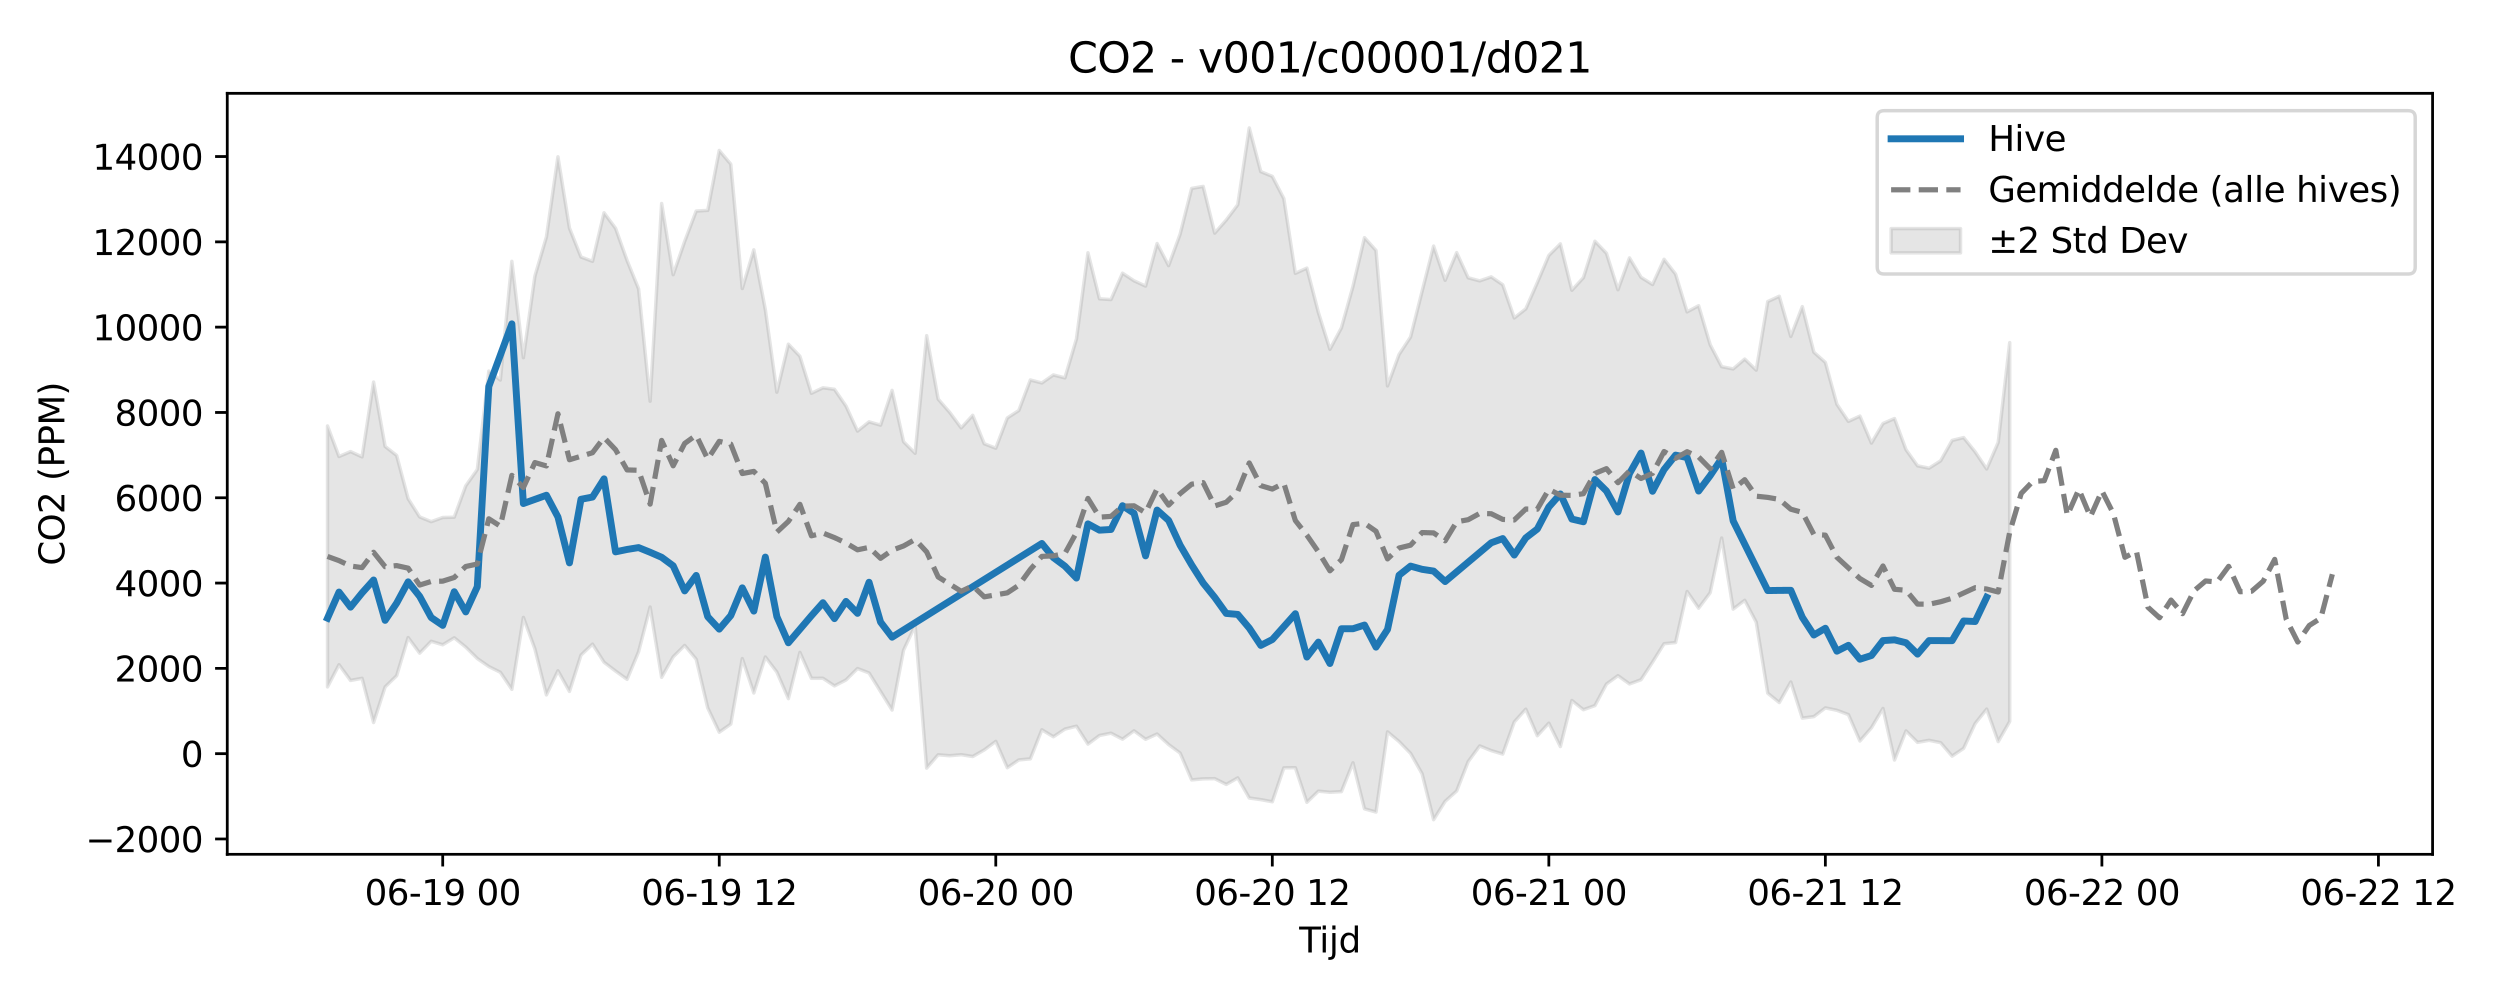<?xml version="1.0" encoding="utf-8" standalone="no"?>
<!DOCTYPE svg PUBLIC "-//W3C//DTD SVG 1.1//EN"
  "http://www.w3.org/Graphics/SVG/1.1/DTD/svg11.dtd">
<svg xmlns:xlink="http://www.w3.org/1999/xlink" width="720pt" height="288pt" viewBox="0 0 720 288" xmlns="http://www.w3.org/2000/svg" version="1.1">
 <defs>
  <style type="text/css">*{stroke-linejoin: round; stroke-linecap: butt}</style>
 </defs>
 <g id="figure_1">
  <g id="patch_1">
   <path d="M 0 288 
L 720 288 
L 720 0 
L 0 0 
z
" style="fill: #ffffff"/>
  </g>
  <g id="axes_1">
   <g id="patch_2">
    <path d="M 65.45 246.04 
L 700.582 246.04 
L 700.582 26.88 
L 65.45 26.88 
z
" style="fill: #ffffff"/>
   </g>
   <g id="FillBetweenPolyCollection_1">
    <defs>
     <path id="mf6bb64abb3" d="M 94.32 -165.335 
L 94.32 -90.162 
L 97.638 -96.562 
L 100.956 -92.026 
L 104.275 -92.647 
L 107.593 -79.917 
L 110.911 -90.155 
L 114.23 -93.381 
L 117.548 -104.387 
L 120.866 -99.89 
L 124.185 -103.31 
L 127.503 -102.298 
L 130.821 -104.318 
L 134.14 -101.623 
L 137.458 -98.342 
L 140.777 -96.035 
L 144.095 -94.381 
L 147.413 -89.458 
L 150.732 -110.188 
L 154.05 -101.108 
L 157.368 -87.864 
L 160.687 -94.813 
L 164.005 -88.869 
L 167.323 -99.318 
L 170.642 -102.492 
L 173.96 -97.271 
L 177.278 -94.742 
L 180.597 -92.34 
L 183.915 -100.299 
L 187.233 -113.178 
L 190.552 -92.922 
L 193.87 -98.81 
L 197.188 -102.114 
L 200.507 -98.137 
L 203.825 -84.128 
L 207.144 -77.122 
L 210.462 -79.456 
L 213.78 -98.321 
L 217.099 -88.418 
L 220.417 -98.792 
L 223.735 -94.44 
L 227.054 -86.793 
L 230.372 -100.106 
L 233.69 -92.635 
L 237.009 -92.657 
L 240.327 -90.46 
L 243.645 -92.166 
L 246.964 -95.458 
L 250.282 -94.191 
L 253.6 -88.85 
L 256.919 -83.503 
L 260.237 -100.763 
L 263.555 -107.823 
L 266.874 -66.782 
L 270.192 -70.622 
L 273.511 -70.351 
L 276.829 -70.643 
L 280.147 -70.117 
L 283.466 -72.016 
L 286.784 -74.484 
L 290.102 -66.891 
L 293.421 -69.137 
L 296.739 -69.45 
L 300.057 -77.823 
L 303.376 -75.809 
L 306.694 -78.02 
L 310.012 -78.856 
L 313.331 -73.688 
L 316.649 -76.175 
L 319.967 -76.836 
L 323.286 -75.119 
L 326.604 -77.522 
L 329.922 -75.087 
L 333.241 -76.603 
L 336.559 -73.572 
L 339.878 -71.111 
L 343.196 -63.382 
L 346.514 -63.69 
L 349.833 -63.744 
L 353.151 -62.084 
L 356.469 -63.965 
L 359.788 -58.174 
L 363.106 -57.707 
L 366.424 -57.09 
L 369.743 -66.855 
L 373.061 -66.901 
L 376.379 -56.942 
L 379.698 -60.144 
L 383.016 -59.825 
L 386.334 -60.005 
L 389.653 -68.312 
L 392.971 -55.058 
L 396.289 -54.126 
L 399.608 -77.22 
L 402.926 -74.443 
L 406.245 -71.03 
L 409.563 -65.153 
L 412.881 -51.922 
L 416.2 -57.22 
L 419.518 -60.192 
L 422.836 -68.655 
L 426.155 -73.173 
L 429.473 -71.825 
L 432.791 -70.826 
L 436.11 -80.067 
L 439.428 -83.761 
L 442.746 -76.112 
L 446.065 -79.724 
L 449.383 -72.987 
L 452.701 -86.25 
L 456.02 -83.594 
L 459.338 -84.787 
L 462.656 -90.99 
L 465.975 -93.404 
L 469.293 -91.02 
L 472.612 -92.238 
L 475.93 -97.298 
L 479.248 -102.609 
L 482.567 -102.945 
L 485.885 -117.646 
L 489.203 -112.841 
L 492.522 -117.279 
L 495.84 -133.053 
L 499.158 -112.572 
L 502.477 -115.117 
L 505.795 -108.794 
L 509.113 -88.351 
L 512.432 -85.671 
L 515.75 -91.588 
L 519.068 -81.189 
L 522.387 -81.606 
L 525.705 -84.126 
L 529.023 -83.436 
L 532.342 -82.194 
L 535.66 -74.589 
L 538.979 -78.401 
L 542.297 -83.966 
L 545.615 -69.107 
L 548.934 -77.502 
L 552.252 -74.2 
L 555.57 -74.786 
L 558.889 -74.116 
L 562.207 -70.233 
L 565.525 -72.473 
L 568.844 -79.619 
L 572.162 -83.784 
L 575.48 -74.418 
L 578.799 -80.208 
L 578.799 -189.323 
L 578.799 -189.323 
L 575.48 -160.588 
L 572.162 -152.938 
L 568.844 -157.87 
L 565.525 -161.98 
L 562.207 -161.155 
L 558.889 -155.276 
L 555.57 -153.169 
L 552.252 -153.847 
L 548.934 -158.49 
L 545.615 -167.467 
L 542.297 -166.027 
L 538.979 -160.388 
L 535.66 -168.172 
L 532.342 -166.643 
L 529.023 -171.575 
L 525.705 -183.622 
L 522.387 -186.571 
L 519.068 -199.691 
L 515.75 -191.104 
L 512.432 -202.681 
L 509.113 -201.156 
L 505.795 -181.404 
L 502.477 -184.588 
L 499.158 -181.747 
L 495.84 -182.4 
L 492.522 -188.748 
L 489.203 -199.96 
L 485.885 -198.182 
L 482.567 -209.049 
L 479.248 -213.32 
L 475.93 -206.061 
L 472.612 -208.147 
L 469.293 -213.725 
L 465.975 -204.552 
L 462.656 -215.067 
L 459.338 -218.525 
L 456.02 -208.037 
L 452.701 -204.403 
L 449.383 -217.774 
L 446.065 -214.427 
L 442.746 -206.594 
L 439.428 -199.043 
L 436.11 -196.431 
L 432.791 -205.993 
L 429.473 -208.259 
L 426.155 -207.111 
L 422.836 -208 
L 419.518 -215.246 
L 416.2 -207.271 
L 412.881 -217.131 
L 409.563 -204.091 
L 406.245 -190.948 
L 402.926 -185.904 
L 399.608 -176.853 
L 396.289 -215.869 
L 392.971 -219.55 
L 389.653 -205.518 
L 386.334 -193.594 
L 383.016 -187.394 
L 379.698 -197.992 
L 376.379 -210.779 
L 373.061 -209.283 
L 369.743 -230.812 
L 366.424 -237.208 
L 363.106 -238.574 
L 359.788 -251.158 
L 356.469 -229.032 
L 353.151 -224.623 
L 349.833 -220.861 
L 346.514 -234.317 
L 343.196 -233.734 
L 339.878 -220.563 
L 336.559 -211.488 
L 333.241 -217.871 
L 329.922 -205.603 
L 326.604 -207.131 
L 323.286 -209.327 
L 319.967 -201.73 
L 316.649 -201.941 
L 313.331 -215.213 
L 310.012 -190.36 
L 306.694 -179.17 
L 303.376 -180.019 
L 300.057 -177.707 
L 296.739 -178.568 
L 293.421 -169.781 
L 290.102 -167.624 
L 286.784 -158.917 
L 283.466 -160.196 
L 280.147 -168.396 
L 276.829 -164.771 
L 273.511 -169.237 
L 270.192 -173.055 
L 266.874 -191.33 
L 263.555 -157.454 
L 260.237 -160.769 
L 256.919 -175.57 
L 253.6 -165.557 
L 250.282 -166.512 
L 246.964 -163.847 
L 243.645 -171.07 
L 240.327 -175.883 
L 237.009 -176.315 
L 233.69 -174.734 
L 230.372 -185.392 
L 227.054 -188.879 
L 223.735 -175.056 
L 220.417 -198.828 
L 217.099 -216.058 
L 213.78 -204.907 
L 210.462 -240.73 
L 207.144 -244.666 
L 203.825 -227.414 
L 200.507 -227.214 
L 197.188 -218.474 
L 193.87 -208.888 
L 190.552 -229.395 
L 187.233 -172.447 
L 183.915 -204.82 
L 180.597 -212.987 
L 177.278 -222.248 
L 173.96 -226.72 
L 170.642 -212.741 
L 167.323 -213.986 
L 164.005 -222.311 
L 160.687 -242.85 
L 157.368 -219.754 
L 154.05 -208.466 
L 150.732 -184.981 
L 147.413 -212.728 
L 144.095 -178.537 
L 140.777 -181.132 
L 137.458 -152.774 
L 134.14 -148.083 
L 130.821 -139.049 
L 127.503 -138.96 
L 124.185 -137.768 
L 120.866 -139.125 
L 117.548 -144.354 
L 114.23 -156.83 
L 110.911 -159.434 
L 107.593 -177.973 
L 104.275 -156.415 
L 100.956 -157.945 
L 97.638 -156.517 
L 94.32 -165.335 
z
" style="stroke: #808080; stroke-opacity: 0.2"/>
    </defs>
    <g clip-path="url(#paf34c3c847)">
     <use xlink:href="#mf6bb64abb3" x="0" y="288" style="fill: #808080; fill-opacity: 0.2; stroke: #808080; stroke-opacity: 0.2"/>
    </g>
   </g>
   <g id="matplotlib.axis_1">
    <g id="xtick_1">
     <g id="line2d_1">
      <defs>
       <path id="m3a5f16c243" d="M 0 0 
L 0 3.5 
" style="stroke: #000000; stroke-width: 0.8"/>
      </defs>
      <g>
       <use xlink:href="#m3a5f16c243" x="127.503" y="246.04" style="stroke: #000000; stroke-width: 0.8"/>
      </g>
     </g>
     <g id="text_1">
      <!-- 06-19 00 -->
      <g transform="translate(105.023 260.638) scale(0.1 -0.1)">
       <defs>
        <path id="DejaVuSans-30" d="M 2034 4250 
Q 1547 4250 1301 3770 
Q 1056 3291 1056 2328 
Q 1056 1369 1301 889 
Q 1547 409 2034 409 
Q 2525 409 2770 889 
Q 3016 1369 3016 2328 
Q 3016 3291 2770 3770 
Q 2525 4250 2034 4250 
z
M 2034 4750 
Q 2819 4750 3233 4129 
Q 3647 3509 3647 2328 
Q 3647 1150 3233 529 
Q 2819 -91 2034 -91 
Q 1250 -91 836 529 
Q 422 1150 422 2328 
Q 422 3509 836 4129 
Q 1250 4750 2034 4750 
z
" transform="scale(0.016)"/>
        <path id="DejaVuSans-36" d="M 2113 2584 
Q 1688 2584 1439 2293 
Q 1191 2003 1191 1497 
Q 1191 994 1439 701 
Q 1688 409 2113 409 
Q 2538 409 2786 701 
Q 3034 994 3034 1497 
Q 3034 2003 2786 2293 
Q 2538 2584 2113 2584 
z
M 3366 4563 
L 3366 3988 
Q 3128 4100 2886 4159 
Q 2644 4219 2406 4219 
Q 1781 4219 1451 3797 
Q 1122 3375 1075 2522 
Q 1259 2794 1537 2939 
Q 1816 3084 2150 3084 
Q 2853 3084 3261 2657 
Q 3669 2231 3669 1497 
Q 3669 778 3244 343 
Q 2819 -91 2113 -91 
Q 1303 -91 875 529 
Q 447 1150 447 2328 
Q 447 3434 972 4092 
Q 1497 4750 2381 4750 
Q 2619 4750 2861 4703 
Q 3103 4656 3366 4563 
z
" transform="scale(0.016)"/>
        <path id="DejaVuSans-2d" d="M 313 2009 
L 1997 2009 
L 1997 1497 
L 313 1497 
L 313 2009 
z
" transform="scale(0.016)"/>
        <path id="DejaVuSans-31" d="M 794 531 
L 1825 531 
L 1825 4091 
L 703 3866 
L 703 4441 
L 1819 4666 
L 2450 4666 
L 2450 531 
L 3481 531 
L 3481 0 
L 794 0 
L 794 531 
z
" transform="scale(0.016)"/>
        <path id="DejaVuSans-39" d="M 703 97 
L 703 672 
Q 941 559 1184 500 
Q 1428 441 1663 441 
Q 2288 441 2617 861 
Q 2947 1281 2994 2138 
Q 2813 1869 2534 1725 
Q 2256 1581 1919 1581 
Q 1219 1581 811 2004 
Q 403 2428 403 3163 
Q 403 3881 828 4315 
Q 1253 4750 1959 4750 
Q 2769 4750 3195 4129 
Q 3622 3509 3622 2328 
Q 3622 1225 3098 567 
Q 2575 -91 1691 -91 
Q 1453 -91 1209 -44 
Q 966 3 703 97 
z
M 1959 2075 
Q 2384 2075 2632 2365 
Q 2881 2656 2881 3163 
Q 2881 3666 2632 3958 
Q 2384 4250 1959 4250 
Q 1534 4250 1286 3958 
Q 1038 3666 1038 3163 
Q 1038 2656 1286 2365 
Q 1534 2075 1959 2075 
z
" transform="scale(0.016)"/>
        <path id="DejaVuSans-20" transform="scale(0.016)"/>
       </defs>
       <use xlink:href="#DejaVuSans-30"/>
       <use xlink:href="#DejaVuSans-36" transform="translate(63.623 0)"/>
       <use xlink:href="#DejaVuSans-2d" transform="translate(127.246 0)"/>
       <use xlink:href="#DejaVuSans-31" transform="translate(163.33 0)"/>
       <use xlink:href="#DejaVuSans-39" transform="translate(226.953 0)"/>
       <use xlink:href="#DejaVuSans-20" transform="translate(290.576 0)"/>
       <use xlink:href="#DejaVuSans-30" transform="translate(322.363 0)"/>
       <use xlink:href="#DejaVuSans-30" transform="translate(385.986 0)"/>
      </g>
     </g>
    </g>
    <g id="xtick_2">
     <g id="line2d_2">
      <g>
       <use xlink:href="#m3a5f16c243" x="207.144" y="246.04" style="stroke: #000000; stroke-width: 0.8"/>
      </g>
     </g>
     <g id="text_2">
      <!-- 06-19 12 -->
      <g transform="translate(184.663 260.638) scale(0.1 -0.1)">
       <defs>
        <path id="DejaVuSans-32" d="M 1228 531 
L 3431 531 
L 3431 0 
L 469 0 
L 469 531 
Q 828 903 1448 1529 
Q 2069 2156 2228 2338 
Q 2531 2678 2651 2914 
Q 2772 3150 2772 3378 
Q 2772 3750 2511 3984 
Q 2250 4219 1831 4219 
Q 1534 4219 1204 4116 
Q 875 4013 500 3803 
L 500 4441 
Q 881 4594 1212 4672 
Q 1544 4750 1819 4750 
Q 2544 4750 2975 4387 
Q 3406 4025 3406 3419 
Q 3406 3131 3298 2873 
Q 3191 2616 2906 2266 
Q 2828 2175 2409 1742 
Q 1991 1309 1228 531 
z
" transform="scale(0.016)"/>
       </defs>
       <use xlink:href="#DejaVuSans-30"/>
       <use xlink:href="#DejaVuSans-36" transform="translate(63.623 0)"/>
       <use xlink:href="#DejaVuSans-2d" transform="translate(127.246 0)"/>
       <use xlink:href="#DejaVuSans-31" transform="translate(163.33 0)"/>
       <use xlink:href="#DejaVuSans-39" transform="translate(226.953 0)"/>
       <use xlink:href="#DejaVuSans-20" transform="translate(290.576 0)"/>
       <use xlink:href="#DejaVuSans-31" transform="translate(322.363 0)"/>
       <use xlink:href="#DejaVuSans-32" transform="translate(385.986 0)"/>
      </g>
     </g>
    </g>
    <g id="xtick_3">
     <g id="line2d_3">
      <g>
       <use xlink:href="#m3a5f16c243" x="286.784" y="246.04" style="stroke: #000000; stroke-width: 0.8"/>
      </g>
     </g>
     <g id="text_3">
      <!-- 06-20 00 -->
      <g transform="translate(264.303 260.638) scale(0.1 -0.1)">
       <use xlink:href="#DejaVuSans-30"/>
       <use xlink:href="#DejaVuSans-36" transform="translate(63.623 0)"/>
       <use xlink:href="#DejaVuSans-2d" transform="translate(127.246 0)"/>
       <use xlink:href="#DejaVuSans-32" transform="translate(163.33 0)"/>
       <use xlink:href="#DejaVuSans-30" transform="translate(226.953 0)"/>
       <use xlink:href="#DejaVuSans-20" transform="translate(290.576 0)"/>
       <use xlink:href="#DejaVuSans-30" transform="translate(322.363 0)"/>
       <use xlink:href="#DejaVuSans-30" transform="translate(385.986 0)"/>
      </g>
     </g>
    </g>
    <g id="xtick_4">
     <g id="line2d_4">
      <g>
       <use xlink:href="#m3a5f16c243" x="366.424" y="246.04" style="stroke: #000000; stroke-width: 0.8"/>
      </g>
     </g>
     <g id="text_4">
      <!-- 06-20 12 -->
      <g transform="translate(343.944 260.638) scale(0.1 -0.1)">
       <use xlink:href="#DejaVuSans-30"/>
       <use xlink:href="#DejaVuSans-36" transform="translate(63.623 0)"/>
       <use xlink:href="#DejaVuSans-2d" transform="translate(127.246 0)"/>
       <use xlink:href="#DejaVuSans-32" transform="translate(163.33 0)"/>
       <use xlink:href="#DejaVuSans-30" transform="translate(226.953 0)"/>
       <use xlink:href="#DejaVuSans-20" transform="translate(290.576 0)"/>
       <use xlink:href="#DejaVuSans-31" transform="translate(322.363 0)"/>
       <use xlink:href="#DejaVuSans-32" transform="translate(385.986 0)"/>
      </g>
     </g>
    </g>
    <g id="xtick_5">
     <g id="line2d_5">
      <g>
       <use xlink:href="#m3a5f16c243" x="446.065" y="246.04" style="stroke: #000000; stroke-width: 0.8"/>
      </g>
     </g>
     <g id="text_5">
      <!-- 06-21 00 -->
      <g transform="translate(423.584 260.638) scale(0.1 -0.1)">
       <use xlink:href="#DejaVuSans-30"/>
       <use xlink:href="#DejaVuSans-36" transform="translate(63.623 0)"/>
       <use xlink:href="#DejaVuSans-2d" transform="translate(127.246 0)"/>
       <use xlink:href="#DejaVuSans-32" transform="translate(163.33 0)"/>
       <use xlink:href="#DejaVuSans-31" transform="translate(226.953 0)"/>
       <use xlink:href="#DejaVuSans-20" transform="translate(290.576 0)"/>
       <use xlink:href="#DejaVuSans-30" transform="translate(322.363 0)"/>
       <use xlink:href="#DejaVuSans-30" transform="translate(385.986 0)"/>
      </g>
     </g>
    </g>
    <g id="xtick_6">
     <g id="line2d_6">
      <g>
       <use xlink:href="#m3a5f16c243" x="525.705" y="246.04" style="stroke: #000000; stroke-width: 0.8"/>
      </g>
     </g>
     <g id="text_6">
      <!-- 06-21 12 -->
      <g transform="translate(503.225 260.638) scale(0.1 -0.1)">
       <use xlink:href="#DejaVuSans-30"/>
       <use xlink:href="#DejaVuSans-36" transform="translate(63.623 0)"/>
       <use xlink:href="#DejaVuSans-2d" transform="translate(127.246 0)"/>
       <use xlink:href="#DejaVuSans-32" transform="translate(163.33 0)"/>
       <use xlink:href="#DejaVuSans-31" transform="translate(226.953 0)"/>
       <use xlink:href="#DejaVuSans-20" transform="translate(290.576 0)"/>
       <use xlink:href="#DejaVuSans-31" transform="translate(322.363 0)"/>
       <use xlink:href="#DejaVuSans-32" transform="translate(385.986 0)"/>
      </g>
     </g>
    </g>
    <g id="xtick_7">
     <g id="line2d_7">
      <g>
       <use xlink:href="#m3a5f16c243" x="605.346" y="246.04" style="stroke: #000000; stroke-width: 0.8"/>
      </g>
     </g>
     <g id="text_7">
      <!-- 06-22 00 -->
      <g transform="translate(582.865 260.638) scale(0.1 -0.1)">
       <use xlink:href="#DejaVuSans-30"/>
       <use xlink:href="#DejaVuSans-36" transform="translate(63.623 0)"/>
       <use xlink:href="#DejaVuSans-2d" transform="translate(127.246 0)"/>
       <use xlink:href="#DejaVuSans-32" transform="translate(163.33 0)"/>
       <use xlink:href="#DejaVuSans-32" transform="translate(226.953 0)"/>
       <use xlink:href="#DejaVuSans-20" transform="translate(290.576 0)"/>
       <use xlink:href="#DejaVuSans-30" transform="translate(322.363 0)"/>
       <use xlink:href="#DejaVuSans-30" transform="translate(385.986 0)"/>
      </g>
     </g>
    </g>
    <g id="xtick_8">
     <g id="line2d_8">
      <g>
       <use xlink:href="#m3a5f16c243" x="684.986" y="246.04" style="stroke: #000000; stroke-width: 0.8"/>
      </g>
     </g>
     <g id="text_8">
      <!-- 06-22 12 -->
      <g transform="translate(662.505 260.638) scale(0.1 -0.1)">
       <use xlink:href="#DejaVuSans-30"/>
       <use xlink:href="#DejaVuSans-36" transform="translate(63.623 0)"/>
       <use xlink:href="#DejaVuSans-2d" transform="translate(127.246 0)"/>
       <use xlink:href="#DejaVuSans-32" transform="translate(163.33 0)"/>
       <use xlink:href="#DejaVuSans-32" transform="translate(226.953 0)"/>
       <use xlink:href="#DejaVuSans-20" transform="translate(290.576 0)"/>
       <use xlink:href="#DejaVuSans-31" transform="translate(322.363 0)"/>
       <use xlink:href="#DejaVuSans-32" transform="translate(385.986 0)"/>
      </g>
     </g>
    </g>
    <g id="text_9">
     <!-- Tijd -->
     <g transform="translate(374.166 274.317) scale(0.1 -0.1)">
      <defs>
       <path id="DejaVuSans-54" d="M -19 4666 
L 3928 4666 
L 3928 4134 
L 2272 4134 
L 2272 0 
L 1638 0 
L 1638 4134 
L -19 4134 
L -19 4666 
z
" transform="scale(0.016)"/>
       <path id="DejaVuSans-69" d="M 603 3500 
L 1178 3500 
L 1178 0 
L 603 0 
L 603 3500 
z
M 603 4863 
L 1178 4863 
L 1178 4134 
L 603 4134 
L 603 4863 
z
" transform="scale(0.016)"/>
       <path id="DejaVuSans-6a" d="M 603 3500 
L 1178 3500 
L 1178 -63 
Q 1178 -731 923 -1031 
Q 669 -1331 103 -1331 
L -116 -1331 
L -116 -844 
L 38 -844 
Q 366 -844 484 -692 
Q 603 -541 603 -63 
L 603 3500 
z
M 603 4863 
L 1178 4863 
L 1178 4134 
L 603 4134 
L 603 4863 
z
" transform="scale(0.016)"/>
       <path id="DejaVuSans-64" d="M 2906 2969 
L 2906 4863 
L 3481 4863 
L 3481 0 
L 2906 0 
L 2906 525 
Q 2725 213 2448 61 
Q 2172 -91 1784 -91 
Q 1150 -91 751 415 
Q 353 922 353 1747 
Q 353 2572 751 3078 
Q 1150 3584 1784 3584 
Q 2172 3584 2448 3432 
Q 2725 3281 2906 2969 
z
M 947 1747 
Q 947 1113 1208 752 
Q 1469 391 1925 391 
Q 2381 391 2643 752 
Q 2906 1113 2906 1747 
Q 2906 2381 2643 2742 
Q 2381 3103 1925 3103 
Q 1469 3103 1208 2742 
Q 947 2381 947 1747 
z
" transform="scale(0.016)"/>
      </defs>
      <use xlink:href="#DejaVuSans-54"/>
      <use xlink:href="#DejaVuSans-69" transform="translate(57.959 0)"/>
      <use xlink:href="#DejaVuSans-6a" transform="translate(85.742 0)"/>
      <use xlink:href="#DejaVuSans-64" transform="translate(113.525 0)"/>
     </g>
    </g>
   </g>
   <g id="matplotlib.axis_2">
    <g id="ytick_1">
     <g id="line2d_9">
      <defs>
       <path id="mbbca65181c" d="M 0 0 
L -3.5 0 
" style="stroke: #000000; stroke-width: 0.8"/>
      </defs>
      <g>
       <use xlink:href="#mbbca65181c" x="65.45" y="241.622" style="stroke: #000000; stroke-width: 0.8"/>
      </g>
     </g>
     <g id="text_10">
      <!-- −2000 -->
      <g transform="translate(24.62 245.421) scale(0.1 -0.1)">
       <defs>
        <path id="DejaVuSans-2212" d="M 678 2272 
L 4684 2272 
L 4684 1741 
L 678 1741 
L 678 2272 
z
" transform="scale(0.016)"/>
       </defs>
       <use xlink:href="#DejaVuSans-2212"/>
       <use xlink:href="#DejaVuSans-32" transform="translate(83.789 0)"/>
       <use xlink:href="#DejaVuSans-30" transform="translate(147.412 0)"/>
       <use xlink:href="#DejaVuSans-30" transform="translate(211.035 0)"/>
       <use xlink:href="#DejaVuSans-30" transform="translate(274.658 0)"/>
      </g>
     </g>
    </g>
    <g id="ytick_2">
     <g id="line2d_10">
      <g>
       <use xlink:href="#mbbca65181c" x="65.45" y="217.055" style="stroke: #000000; stroke-width: 0.8"/>
      </g>
     </g>
     <g id="text_11">
      <!-- 0 -->
      <g transform="translate(52.087 220.854) scale(0.1 -0.1)">
       <use xlink:href="#DejaVuSans-30"/>
      </g>
     </g>
    </g>
    <g id="ytick_3">
     <g id="line2d_11">
      <g>
       <use xlink:href="#mbbca65181c" x="65.45" y="192.488" style="stroke: #000000; stroke-width: 0.8"/>
      </g>
     </g>
     <g id="text_12">
      <!-- 2000 -->
      <g transform="translate(33 196.288) scale(0.1 -0.1)">
       <use xlink:href="#DejaVuSans-32"/>
       <use xlink:href="#DejaVuSans-30" transform="translate(63.623 0)"/>
       <use xlink:href="#DejaVuSans-30" transform="translate(127.246 0)"/>
       <use xlink:href="#DejaVuSans-30" transform="translate(190.869 0)"/>
      </g>
     </g>
    </g>
    <g id="ytick_4">
     <g id="line2d_12">
      <g>
       <use xlink:href="#mbbca65181c" x="65.45" y="167.922" style="stroke: #000000; stroke-width: 0.8"/>
      </g>
     </g>
     <g id="text_13">
      <!-- 4000 -->
      <g transform="translate(33 171.721) scale(0.1 -0.1)">
       <defs>
        <path id="DejaVuSans-34" d="M 2419 4116 
L 825 1625 
L 2419 1625 
L 2419 4116 
z
M 2253 4666 
L 3047 4666 
L 3047 1625 
L 3713 1625 
L 3713 1100 
L 3047 1100 
L 3047 0 
L 2419 0 
L 2419 1100 
L 313 1100 
L 313 1709 
L 2253 4666 
z
" transform="scale(0.016)"/>
       </defs>
       <use xlink:href="#DejaVuSans-34"/>
       <use xlink:href="#DejaVuSans-30" transform="translate(63.623 0)"/>
       <use xlink:href="#DejaVuSans-30" transform="translate(127.246 0)"/>
       <use xlink:href="#DejaVuSans-30" transform="translate(190.869 0)"/>
      </g>
     </g>
    </g>
    <g id="ytick_5">
     <g id="line2d_13">
      <g>
       <use xlink:href="#mbbca65181c" x="65.45" y="143.355" style="stroke: #000000; stroke-width: 0.8"/>
      </g>
     </g>
     <g id="text_14">
      <!-- 6000 -->
      <g transform="translate(33 147.154) scale(0.1 -0.1)">
       <use xlink:href="#DejaVuSans-36"/>
       <use xlink:href="#DejaVuSans-30" transform="translate(63.623 0)"/>
       <use xlink:href="#DejaVuSans-30" transform="translate(127.246 0)"/>
       <use xlink:href="#DejaVuSans-30" transform="translate(190.869 0)"/>
      </g>
     </g>
    </g>
    <g id="ytick_6">
     <g id="line2d_14">
      <g>
       <use xlink:href="#mbbca65181c" x="65.45" y="118.788" style="stroke: #000000; stroke-width: 0.8"/>
      </g>
     </g>
     <g id="text_15">
      <!-- 8000 -->
      <g transform="translate(33 122.587) scale(0.1 -0.1)">
       <defs>
        <path id="DejaVuSans-38" d="M 2034 2216 
Q 1584 2216 1326 1975 
Q 1069 1734 1069 1313 
Q 1069 891 1326 650 
Q 1584 409 2034 409 
Q 2484 409 2743 651 
Q 3003 894 3003 1313 
Q 3003 1734 2745 1975 
Q 2488 2216 2034 2216 
z
M 1403 2484 
Q 997 2584 770 2862 
Q 544 3141 544 3541 
Q 544 4100 942 4425 
Q 1341 4750 2034 4750 
Q 2731 4750 3128 4425 
Q 3525 4100 3525 3541 
Q 3525 3141 3298 2862 
Q 3072 2584 2669 2484 
Q 3125 2378 3379 2068 
Q 3634 1759 3634 1313 
Q 3634 634 3220 271 
Q 2806 -91 2034 -91 
Q 1263 -91 848 271 
Q 434 634 434 1313 
Q 434 1759 690 2068 
Q 947 2378 1403 2484 
z
M 1172 3481 
Q 1172 3119 1398 2916 
Q 1625 2713 2034 2713 
Q 2441 2713 2670 2916 
Q 2900 3119 2900 3481 
Q 2900 3844 2670 4047 
Q 2441 4250 2034 4250 
Q 1625 4250 1398 4047 
Q 1172 3844 1172 3481 
z
" transform="scale(0.016)"/>
       </defs>
       <use xlink:href="#DejaVuSans-38"/>
       <use xlink:href="#DejaVuSans-30" transform="translate(63.623 0)"/>
       <use xlink:href="#DejaVuSans-30" transform="translate(127.246 0)"/>
       <use xlink:href="#DejaVuSans-30" transform="translate(190.869 0)"/>
      </g>
     </g>
    </g>
    <g id="ytick_7">
     <g id="line2d_15">
      <g>
       <use xlink:href="#mbbca65181c" x="65.45" y="94.221" style="stroke: #000000; stroke-width: 0.8"/>
      </g>
     </g>
     <g id="text_16">
      <!-- 10000 -->
      <g transform="translate(26.637 98.02) scale(0.1 -0.1)">
       <use xlink:href="#DejaVuSans-31"/>
       <use xlink:href="#DejaVuSans-30" transform="translate(63.623 0)"/>
       <use xlink:href="#DejaVuSans-30" transform="translate(127.246 0)"/>
       <use xlink:href="#DejaVuSans-30" transform="translate(190.869 0)"/>
       <use xlink:href="#DejaVuSans-30" transform="translate(254.492 0)"/>
      </g>
     </g>
    </g>
    <g id="ytick_8">
     <g id="line2d_16">
      <g>
       <use xlink:href="#mbbca65181c" x="65.45" y="69.654" style="stroke: #000000; stroke-width: 0.8"/>
      </g>
     </g>
     <g id="text_17">
      <!-- 12000 -->
      <g transform="translate(26.637 73.454) scale(0.1 -0.1)">
       <use xlink:href="#DejaVuSans-31"/>
       <use xlink:href="#DejaVuSans-32" transform="translate(63.623 0)"/>
       <use xlink:href="#DejaVuSans-30" transform="translate(127.246 0)"/>
       <use xlink:href="#DejaVuSans-30" transform="translate(190.869 0)"/>
       <use xlink:href="#DejaVuSans-30" transform="translate(254.492 0)"/>
      </g>
     </g>
    </g>
    <g id="ytick_9">
     <g id="line2d_17">
      <g>
       <use xlink:href="#mbbca65181c" x="65.45" y="45.088" style="stroke: #000000; stroke-width: 0.8"/>
      </g>
     </g>
     <g id="text_18">
      <!-- 14000 -->
      <g transform="translate(26.637 48.887) scale(0.1 -0.1)">
       <use xlink:href="#DejaVuSans-31"/>
       <use xlink:href="#DejaVuSans-34" transform="translate(63.623 0)"/>
       <use xlink:href="#DejaVuSans-30" transform="translate(127.246 0)"/>
       <use xlink:href="#DejaVuSans-30" transform="translate(190.869 0)"/>
       <use xlink:href="#DejaVuSans-30" transform="translate(254.492 0)"/>
      </g>
     </g>
    </g>
    <g id="text_19">
     <!-- CO2 (PPM) -->
     <g transform="translate(18.541 162.903) rotate(-90) scale(0.1 -0.1)">
      <defs>
       <path id="DejaVuSans-43" d="M 4122 4306 
L 4122 3641 
Q 3803 3938 3442 4084 
Q 3081 4231 2675 4231 
Q 1875 4231 1450 3742 
Q 1025 3253 1025 2328 
Q 1025 1406 1450 917 
Q 1875 428 2675 428 
Q 3081 428 3442 575 
Q 3803 722 4122 1019 
L 4122 359 
Q 3791 134 3420 21 
Q 3050 -91 2638 -91 
Q 1578 -91 968 557 
Q 359 1206 359 2328 
Q 359 3453 968 4101 
Q 1578 4750 2638 4750 
Q 3056 4750 3426 4639 
Q 3797 4528 4122 4306 
z
" transform="scale(0.016)"/>
       <path id="DejaVuSans-4f" d="M 2522 4238 
Q 1834 4238 1429 3725 
Q 1025 3213 1025 2328 
Q 1025 1447 1429 934 
Q 1834 422 2522 422 
Q 3209 422 3611 934 
Q 4013 1447 4013 2328 
Q 4013 3213 3611 3725 
Q 3209 4238 2522 4238 
z
M 2522 4750 
Q 3503 4750 4090 4092 
Q 4678 3434 4678 2328 
Q 4678 1225 4090 567 
Q 3503 -91 2522 -91 
Q 1538 -91 948 565 
Q 359 1222 359 2328 
Q 359 3434 948 4092 
Q 1538 4750 2522 4750 
z
" transform="scale(0.016)"/>
       <path id="DejaVuSans-28" d="M 1984 4856 
Q 1566 4138 1362 3434 
Q 1159 2731 1159 2009 
Q 1159 1288 1364 580 
Q 1569 -128 1984 -844 
L 1484 -844 
Q 1016 -109 783 600 
Q 550 1309 550 2009 
Q 550 2706 781 3412 
Q 1013 4119 1484 4856 
L 1984 4856 
z
" transform="scale(0.016)"/>
       <path id="DejaVuSans-50" d="M 1259 4147 
L 1259 2394 
L 2053 2394 
Q 2494 2394 2734 2622 
Q 2975 2850 2975 3272 
Q 2975 3691 2734 3919 
Q 2494 4147 2053 4147 
L 1259 4147 
z
M 628 4666 
L 2053 4666 
Q 2838 4666 3239 4311 
Q 3641 3956 3641 3272 
Q 3641 2581 3239 2228 
Q 2838 1875 2053 1875 
L 1259 1875 
L 1259 0 
L 628 0 
L 628 4666 
z
" transform="scale(0.016)"/>
       <path id="DejaVuSans-4d" d="M 628 4666 
L 1569 4666 
L 2759 1491 
L 3956 4666 
L 4897 4666 
L 4897 0 
L 4281 0 
L 4281 4097 
L 3078 897 
L 2444 897 
L 1241 4097 
L 1241 0 
L 628 0 
L 628 4666 
z
" transform="scale(0.016)"/>
       <path id="DejaVuSans-29" d="M 513 4856 
L 1013 4856 
Q 1481 4119 1714 3412 
Q 1947 2706 1947 2009 
Q 1947 1309 1714 600 
Q 1481 -109 1013 -844 
L 513 -844 
Q 928 -128 1133 580 
Q 1338 1288 1338 2009 
Q 1338 2731 1133 3434 
Q 928 4138 513 4856 
z
" transform="scale(0.016)"/>
      </defs>
      <use xlink:href="#DejaVuSans-43"/>
      <use xlink:href="#DejaVuSans-4f" transform="translate(69.824 0)"/>
      <use xlink:href="#DejaVuSans-32" transform="translate(148.535 0)"/>
      <use xlink:href="#DejaVuSans-20" transform="translate(212.158 0)"/>
      <use xlink:href="#DejaVuSans-28" transform="translate(243.945 0)"/>
      <use xlink:href="#DejaVuSans-50" transform="translate(282.959 0)"/>
      <use xlink:href="#DejaVuSans-50" transform="translate(343.262 0)"/>
      <use xlink:href="#DejaVuSans-4d" transform="translate(403.564 0)"/>
      <use xlink:href="#DejaVuSans-29" transform="translate(489.844 0)"/>
     </g>
    </g>
   </g>
   <g id="line2d_18">
    <path d="M 94.32 178.031 
L 97.638 170.52 
L 100.956 174.858 
L 104.275 170.755 
L 107.593 167.045 
L 110.911 178.657 
L 114.23 173.711 
L 117.548 167.574 
L 120.866 171.75 
L 124.185 177.851 
L 127.503 180.103 
L 130.821 170.423 
L 134.14 176.225 
L 137.458 168.978 
L 140.777 111.303 
L 147.413 93.275 
L 150.732 145.013 
L 157.368 142.63 
L 160.687 148.899 
L 164.005 162.105 
L 167.323 143.794 
L 170.642 143.152 
L 173.96 137.913 
L 177.278 158.934 
L 180.597 158.242 
L 183.915 157.706 
L 187.233 159.053 
L 190.552 160.502 
L 193.87 162.953 
L 197.188 170.174 
L 200.507 165.729 
L 203.825 177.613 
L 207.144 181.188 
L 210.462 177.286 
L 213.78 169.303 
L 217.099 175.992 
L 220.417 160.449 
L 223.735 177.589 
L 227.054 185.118 
L 233.69 177.325 
L 237.009 173.584 
L 240.327 178.158 
L 243.645 173.21 
L 246.964 176.643 
L 250.282 167.694 
L 253.6 179.155 
L 256.919 183.509 
L 300.057 156.523 
L 303.376 160.588 
L 306.694 163.051 
L 310.012 166.478 
L 313.331 150.88 
L 316.649 152.686 
L 319.967 152.488 
L 323.286 145.646 
L 326.604 147.826 
L 329.922 160.085 
L 333.241 146.905 
L 336.559 149.873 
L 339.878 157.018 
L 343.196 162.701 
L 346.514 167.922 
L 349.833 172.037 
L 353.151 176.664 
L 356.469 176.95 
L 359.788 180.887 
L 363.106 185.874 
L 366.424 184.191 
L 373.061 176.753 
L 376.379 189.233 
L 379.698 184.93 
L 383.016 191.088 
L 386.334 181.085 
L 389.653 181.077 
L 392.971 180.015 
L 396.289 186.371 
L 399.608 181.28 
L 402.926 165.668 
L 406.245 163.037 
L 409.563 163.966 
L 412.881 164.47 
L 416.2 167.486 
L 429.473 156.326 
L 432.791 155.11 
L 436.11 159.851 
L 439.428 154.909 
L 442.746 152.359 
L 446.065 146.016 
L 449.383 142.262 
L 452.701 149.492 
L 456.02 150.27 
L 459.338 138.118 
L 462.656 141.398 
L 465.975 147.441 
L 469.293 136.386 
L 472.612 130.486 
L 475.93 141.488 
L 479.248 135.223 
L 482.567 131.076 
L 485.885 131.772 
L 489.203 141.418 
L 492.522 137 
L 495.84 132.011 
L 499.158 150.037 
L 509.113 170.083 
L 512.432 170.034 
L 515.75 170.01 
L 519.068 177.791 
L 522.387 182.883 
L 525.705 180.942 
L 529.023 187.538 
L 532.342 185.855 
L 535.66 189.852 
L 538.979 188.785 
L 542.297 184.492 
L 545.615 184.277 
L 548.934 185.114 
L 552.252 188.386 
L 555.57 184.492 
L 562.207 184.51 
L 565.525 178.842 
L 568.844 178.995 
L 572.162 172.024 
" clip-path="url(#paf34c3c847)" style="fill: none; stroke: #1f77b4; stroke-width: 2; stroke-linecap: square"/>
   </g>
   <g id="line2d_19">
    <path d="M 94.32 160.252 
L 97.638 161.461 
L 100.956 163.015 
L 104.275 163.469 
L 107.593 159.055 
L 110.911 163.205 
L 114.23 162.895 
L 117.548 163.629 
L 120.866 168.492 
L 124.185 167.461 
L 127.503 167.371 
L 130.821 166.317 
L 134.14 163.147 
L 137.458 162.442 
L 140.777 149.416 
L 144.095 151.541 
L 147.413 136.907 
L 150.732 140.416 
L 154.05 133.213 
L 157.368 134.191 
L 160.687 119.169 
L 164.005 132.41 
L 170.642 130.384 
L 173.96 126.005 
L 177.278 129.505 
L 180.597 135.337 
L 183.915 135.441 
L 187.233 145.187 
L 190.552 126.842 
L 193.87 134.151 
L 197.188 127.706 
L 200.507 125.325 
L 203.825 132.229 
L 207.144 127.106 
L 210.462 127.907 
L 213.78 136.386 
L 217.099 135.762 
L 220.417 139.19 
L 223.735 153.252 
L 227.054 150.164 
L 230.372 145.251 
L 233.69 154.315 
L 237.009 153.514 
L 240.327 154.829 
L 243.645 156.382 
L 246.964 158.348 
L 250.282 157.649 
L 253.6 160.797 
L 256.919 158.463 
L 260.237 157.234 
L 263.555 155.361 
L 266.874 158.944 
L 270.192 166.162 
L 276.829 170.293 
L 280.147 168.743 
L 283.466 171.894 
L 290.102 170.743 
L 293.421 168.541 
L 296.739 163.991 
L 300.057 160.235 
L 303.376 160.086 
L 306.694 159.405 
L 310.012 153.392 
L 313.331 143.55 
L 316.649 148.942 
L 319.967 148.717 
L 323.286 145.777 
L 326.604 145.673 
L 329.922 147.655 
L 333.241 140.763 
L 336.559 145.47 
L 339.878 142.163 
L 343.196 139.442 
L 346.514 138.997 
L 349.833 145.697 
L 353.151 144.646 
L 356.469 141.501 
L 359.788 133.334 
L 363.106 139.86 
L 366.424 140.851 
L 369.743 139.167 
L 373.061 149.908 
L 376.379 154.139 
L 379.698 158.932 
L 383.016 164.39 
L 386.334 161.201 
L 389.653 151.085 
L 392.971 150.696 
L 396.289 153.002 
L 399.608 160.964 
L 402.926 157.827 
L 406.245 157.011 
L 409.563 153.378 
L 412.881 153.474 
L 416.2 155.754 
L 419.518 150.281 
L 422.836 149.673 
L 426.155 147.858 
L 429.473 147.958 
L 432.791 149.59 
L 436.11 149.751 
L 439.428 146.598 
L 442.746 146.647 
L 446.065 140.924 
L 449.383 142.619 
L 452.701 142.673 
L 456.02 142.184 
L 459.338 136.344 
L 462.656 134.972 
L 465.975 139.022 
L 469.293 135.628 
L 472.612 137.808 
L 475.93 136.321 
L 479.248 130.036 
L 482.567 132.003 
L 485.885 130.086 
L 489.203 131.6 
L 492.522 134.986 
L 495.84 130.274 
L 499.158 140.841 
L 502.477 138.148 
L 505.795 142.901 
L 509.113 143.247 
L 512.432 143.824 
L 515.75 146.654 
L 519.068 147.56 
L 522.387 153.912 
L 525.705 154.126 
L 529.023 160.495 
L 535.66 166.62 
L 538.979 168.605 
L 542.297 163.003 
L 545.615 169.713 
L 548.934 170.004 
L 552.252 173.976 
L 555.57 174.023 
L 558.889 173.304 
L 562.207 172.306 
L 568.844 169.256 
L 572.162 169.639 
L 575.48 170.497 
L 578.799 153.235 
L 582.117 142.094 
L 585.435 138.654 
L 588.754 138.433 
L 592.072 129.692 
L 595.39 148.428 
L 598.709 140.919 
L 602.027 148.829 
L 605.346 141.369 
L 608.664 147.937 
L 611.982 160.498 
L 615.301 158.795 
L 618.619 174.905 
L 621.937 177.92 
L 625.256 172.823 
L 628.574 176.735 
L 631.892 170.137 
L 635.211 167.316 
L 638.529 167.615 
L 641.847 163.111 
L 645.166 170.421 
L 648.484 170.26 
L 651.802 167.389 
L 655.121 161.104 
L 658.439 178.362 
L 661.757 184.897 
L 665.076 180.131 
L 668.394 178.031 
L 671.713 165.379 
L 671.713 165.379 
" clip-path="url(#paf34c3c847)" style="fill: none; stroke-dasharray: 5.55,2.4; stroke-dashoffset: 0; stroke: #808080; stroke-width: 1.5"/>
   </g>
   <g id="patch_3">
    <path d="M 65.45 246.04 
L 65.45 26.88 
" style="fill: none; stroke: #000000; stroke-width: 0.8; stroke-linejoin: miter; stroke-linecap: square"/>
   </g>
   <g id="patch_4">
    <path d="M 700.582 246.04 
L 700.582 26.88 
" style="fill: none; stroke: #000000; stroke-width: 0.8; stroke-linejoin: miter; stroke-linecap: square"/>
   </g>
   <g id="patch_5">
    <path d="M 65.45 246.04 
L 700.582 246.04 
" style="fill: none; stroke: #000000; stroke-width: 0.8; stroke-linejoin: miter; stroke-linecap: square"/>
   </g>
   <g id="patch_6">
    <path d="M 65.45 26.88 
L 700.582 26.88 
" style="fill: none; stroke: #000000; stroke-width: 0.8; stroke-linejoin: miter; stroke-linecap: square"/>
   </g>
   <g id="text_20">
    <!-- CO2 - v001/c00001/d021 -->
    <g transform="translate(307.613 20.88) scale(0.12 -0.12)">
     <defs>
      <path id="DejaVuSans-76" d="M 191 3500 
L 800 3500 
L 1894 563 
L 2988 3500 
L 3597 3500 
L 2284 0 
L 1503 0 
L 191 3500 
z
" transform="scale(0.016)"/>
      <path id="DejaVuSans-2f" d="M 1625 4666 
L 2156 4666 
L 531 -594 
L 0 -594 
L 1625 4666 
z
" transform="scale(0.016)"/>
      <path id="DejaVuSans-63" d="M 3122 3366 
L 3122 2828 
Q 2878 2963 2633 3030 
Q 2388 3097 2138 3097 
Q 1578 3097 1268 2742 
Q 959 2388 959 1747 
Q 959 1106 1268 751 
Q 1578 397 2138 397 
Q 2388 397 2633 464 
Q 2878 531 3122 666 
L 3122 134 
Q 2881 22 2623 -34 
Q 2366 -91 2075 -91 
Q 1284 -91 818 406 
Q 353 903 353 1747 
Q 353 2603 823 3093 
Q 1294 3584 2113 3584 
Q 2378 3584 2631 3529 
Q 2884 3475 3122 3366 
z
" transform="scale(0.016)"/>
     </defs>
     <use xlink:href="#DejaVuSans-43"/>
     <use xlink:href="#DejaVuSans-4f" transform="translate(69.824 0)"/>
     <use xlink:href="#DejaVuSans-32" transform="translate(148.535 0)"/>
     <use xlink:href="#DejaVuSans-20" transform="translate(212.158 0)"/>
     <use xlink:href="#DejaVuSans-2d" transform="translate(243.945 0)"/>
     <use xlink:href="#DejaVuSans-20" transform="translate(280.029 0)"/>
     <use xlink:href="#DejaVuSans-76" transform="translate(311.816 0)"/>
     <use xlink:href="#DejaVuSans-30" transform="translate(370.996 0)"/>
     <use xlink:href="#DejaVuSans-30" transform="translate(434.619 0)"/>
     <use xlink:href="#DejaVuSans-31" transform="translate(498.242 0)"/>
     <use xlink:href="#DejaVuSans-2f" transform="translate(561.865 0)"/>
     <use xlink:href="#DejaVuSans-63" transform="translate(595.557 0)"/>
     <use xlink:href="#DejaVuSans-30" transform="translate(650.537 0)"/>
     <use xlink:href="#DejaVuSans-30" transform="translate(714.16 0)"/>
     <use xlink:href="#DejaVuSans-30" transform="translate(777.783 0)"/>
     <use xlink:href="#DejaVuSans-30" transform="translate(841.406 0)"/>
     <use xlink:href="#DejaVuSans-31" transform="translate(905.029 0)"/>
     <use xlink:href="#DejaVuSans-2f" transform="translate(968.652 0)"/>
     <use xlink:href="#DejaVuSans-64" transform="translate(1002.344 0)"/>
     <use xlink:href="#DejaVuSans-30" transform="translate(1065.82 0)"/>
     <use xlink:href="#DejaVuSans-32" transform="translate(1129.443 0)"/>
     <use xlink:href="#DejaVuSans-31" transform="translate(1193.066 0)"/>
    </g>
   </g>
   <g id="legend_1">
    <g id="patch_7">
     <path d="M 542.638 78.914 
L 693.582 78.914 
Q 695.582 78.914 695.582 76.914 
L 695.582 33.88 
Q 695.582 31.88 693.582 31.88 
L 542.638 31.88 
Q 540.638 31.88 540.638 33.88 
L 540.638 76.914 
Q 540.638 78.914 542.638 78.914 
z
" style="fill: #ffffff; opacity: 0.8; stroke: #cccccc; stroke-linejoin: miter"/>
    </g>
    <g id="line2d_20">
     <path d="M 544.638 39.978 
L 554.638 39.978 
L 564.638 39.978 
" style="fill: none; stroke: #1f77b4; stroke-width: 2; stroke-linecap: square"/>
    </g>
    <g id="text_21">
     <!-- Hive -->
     <g transform="translate(572.638 43.478) scale(0.1 -0.1)">
      <defs>
       <path id="DejaVuSans-48" d="M 628 4666 
L 1259 4666 
L 1259 2753 
L 3553 2753 
L 3553 4666 
L 4184 4666 
L 4184 0 
L 3553 0 
L 3553 2222 
L 1259 2222 
L 1259 0 
L 628 0 
L 628 4666 
z
" transform="scale(0.016)"/>
       <path id="DejaVuSans-65" d="M 3597 1894 
L 3597 1613 
L 953 1613 
Q 991 1019 1311 708 
Q 1631 397 2203 397 
Q 2534 397 2845 478 
Q 3156 559 3463 722 
L 3463 178 
Q 3153 47 2828 -22 
Q 2503 -91 2169 -91 
Q 1331 -91 842 396 
Q 353 884 353 1716 
Q 353 2575 817 3079 
Q 1281 3584 2069 3584 
Q 2775 3584 3186 3129 
Q 3597 2675 3597 1894 
z
M 3022 2063 
Q 3016 2534 2758 2815 
Q 2500 3097 2075 3097 
Q 1594 3097 1305 2825 
Q 1016 2553 972 2059 
L 3022 2063 
z
" transform="scale(0.016)"/>
      </defs>
      <use xlink:href="#DejaVuSans-48"/>
      <use xlink:href="#DejaVuSans-69" transform="translate(75.195 0)"/>
      <use xlink:href="#DejaVuSans-76" transform="translate(102.979 0)"/>
      <use xlink:href="#DejaVuSans-65" transform="translate(162.158 0)"/>
     </g>
    </g>
    <g id="line2d_21">
     <path d="M 544.638 54.657 
L 554.638 54.657 
L 564.638 54.657 
" style="fill: none; stroke-dasharray: 5.55,2.4; stroke-dashoffset: 0; stroke: #808080; stroke-width: 1.5"/>
    </g>
    <g id="text_22">
     <!-- Gemiddelde (alle hives) -->
     <g transform="translate(572.638 58.157) scale(0.1 -0.1)">
      <defs>
       <path id="DejaVuSans-47" d="M 3809 666 
L 3809 1919 
L 2778 1919 
L 2778 2438 
L 4434 2438 
L 4434 434 
Q 4069 175 3628 42 
Q 3188 -91 2688 -91 
Q 1594 -91 976 548 
Q 359 1188 359 2328 
Q 359 3472 976 4111 
Q 1594 4750 2688 4750 
Q 3144 4750 3555 4637 
Q 3966 4525 4313 4306 
L 4313 3634 
Q 3963 3931 3569 4081 
Q 3175 4231 2741 4231 
Q 1884 4231 1454 3753 
Q 1025 3275 1025 2328 
Q 1025 1384 1454 906 
Q 1884 428 2741 428 
Q 3075 428 3337 486 
Q 3600 544 3809 666 
z
" transform="scale(0.016)"/>
       <path id="DejaVuSans-6d" d="M 3328 2828 
Q 3544 3216 3844 3400 
Q 4144 3584 4550 3584 
Q 5097 3584 5394 3201 
Q 5691 2819 5691 2113 
L 5691 0 
L 5113 0 
L 5113 2094 
Q 5113 2597 4934 2840 
Q 4756 3084 4391 3084 
Q 3944 3084 3684 2787 
Q 3425 2491 3425 1978 
L 3425 0 
L 2847 0 
L 2847 2094 
Q 2847 2600 2669 2842 
Q 2491 3084 2119 3084 
Q 1678 3084 1418 2786 
Q 1159 2488 1159 1978 
L 1159 0 
L 581 0 
L 581 3500 
L 1159 3500 
L 1159 2956 
Q 1356 3278 1631 3431 
Q 1906 3584 2284 3584 
Q 2666 3584 2933 3390 
Q 3200 3197 3328 2828 
z
" transform="scale(0.016)"/>
       <path id="DejaVuSans-6c" d="M 603 4863 
L 1178 4863 
L 1178 0 
L 603 0 
L 603 4863 
z
" transform="scale(0.016)"/>
       <path id="DejaVuSans-61" d="M 2194 1759 
Q 1497 1759 1228 1600 
Q 959 1441 959 1056 
Q 959 750 1161 570 
Q 1363 391 1709 391 
Q 2188 391 2477 730 
Q 2766 1069 2766 1631 
L 2766 1759 
L 2194 1759 
z
M 3341 1997 
L 3341 0 
L 2766 0 
L 2766 531 
Q 2569 213 2275 61 
Q 1981 -91 1556 -91 
Q 1019 -91 701 211 
Q 384 513 384 1019 
Q 384 1609 779 1909 
Q 1175 2209 1959 2209 
L 2766 2209 
L 2766 2266 
Q 2766 2663 2505 2880 
Q 2244 3097 1772 3097 
Q 1472 3097 1187 3025 
Q 903 2953 641 2809 
L 641 3341 
Q 956 3463 1253 3523 
Q 1550 3584 1831 3584 
Q 2591 3584 2966 3190 
Q 3341 2797 3341 1997 
z
" transform="scale(0.016)"/>
       <path id="DejaVuSans-68" d="M 3513 2113 
L 3513 0 
L 2938 0 
L 2938 2094 
Q 2938 2591 2744 2837 
Q 2550 3084 2163 3084 
Q 1697 3084 1428 2787 
Q 1159 2491 1159 1978 
L 1159 0 
L 581 0 
L 581 4863 
L 1159 4863 
L 1159 2956 
Q 1366 3272 1645 3428 
Q 1925 3584 2291 3584 
Q 2894 3584 3203 3211 
Q 3513 2838 3513 2113 
z
" transform="scale(0.016)"/>
       <path id="DejaVuSans-73" d="M 2834 3397 
L 2834 2853 
Q 2591 2978 2328 3040 
Q 2066 3103 1784 3103 
Q 1356 3103 1142 2972 
Q 928 2841 928 2578 
Q 928 2378 1081 2264 
Q 1234 2150 1697 2047 
L 1894 2003 
Q 2506 1872 2764 1633 
Q 3022 1394 3022 966 
Q 3022 478 2636 193 
Q 2250 -91 1575 -91 
Q 1294 -91 989 -36 
Q 684 19 347 128 
L 347 722 
Q 666 556 975 473 
Q 1284 391 1588 391 
Q 1994 391 2212 530 
Q 2431 669 2431 922 
Q 2431 1156 2273 1281 
Q 2116 1406 1581 1522 
L 1381 1569 
Q 847 1681 609 1914 
Q 372 2147 372 2553 
Q 372 3047 722 3315 
Q 1072 3584 1716 3584 
Q 2034 3584 2315 3537 
Q 2597 3491 2834 3397 
z
" transform="scale(0.016)"/>
      </defs>
      <use xlink:href="#DejaVuSans-47"/>
      <use xlink:href="#DejaVuSans-65" transform="translate(77.49 0)"/>
      <use xlink:href="#DejaVuSans-6d" transform="translate(139.014 0)"/>
      <use xlink:href="#DejaVuSans-69" transform="translate(236.426 0)"/>
      <use xlink:href="#DejaVuSans-64" transform="translate(264.209 0)"/>
      <use xlink:href="#DejaVuSans-64" transform="translate(327.686 0)"/>
      <use xlink:href="#DejaVuSans-65" transform="translate(391.162 0)"/>
      <use xlink:href="#DejaVuSans-6c" transform="translate(452.686 0)"/>
      <use xlink:href="#DejaVuSans-64" transform="translate(480.469 0)"/>
      <use xlink:href="#DejaVuSans-65" transform="translate(543.945 0)"/>
      <use xlink:href="#DejaVuSans-20" transform="translate(605.469 0)"/>
      <use xlink:href="#DejaVuSans-28" transform="translate(637.256 0)"/>
      <use xlink:href="#DejaVuSans-61" transform="translate(676.27 0)"/>
      <use xlink:href="#DejaVuSans-6c" transform="translate(737.549 0)"/>
      <use xlink:href="#DejaVuSans-6c" transform="translate(765.332 0)"/>
      <use xlink:href="#DejaVuSans-65" transform="translate(793.115 0)"/>
      <use xlink:href="#DejaVuSans-20" transform="translate(854.639 0)"/>
      <use xlink:href="#DejaVuSans-68" transform="translate(886.426 0)"/>
      <use xlink:href="#DejaVuSans-69" transform="translate(949.805 0)"/>
      <use xlink:href="#DejaVuSans-76" transform="translate(977.588 0)"/>
      <use xlink:href="#DejaVuSans-65" transform="translate(1036.768 0)"/>
      <use xlink:href="#DejaVuSans-73" transform="translate(1098.291 0)"/>
      <use xlink:href="#DejaVuSans-29" transform="translate(1150.391 0)"/>
     </g>
    </g>
    <g id="patch_8">
     <path d="M 544.638 72.835 
L 564.638 72.835 
L 564.638 65.835 
L 544.638 65.835 
z
" style="fill: #808080; fill-opacity: 0.2; stroke: #808080; stroke-opacity: 0.2; stroke-linejoin: miter"/>
    </g>
    <g id="text_23">
     <!-- ±2 Std Dev -->
     <g transform="translate(572.638 72.835) scale(0.1 -0.1)">
      <defs>
       <path id="DejaVuSans-b1" d="M 2944 4013 
L 2944 2803 
L 4684 2803 
L 4684 2272 
L 2944 2272 
L 2944 1063 
L 2419 1063 
L 2419 2272 
L 678 2272 
L 678 2803 
L 2419 2803 
L 2419 4013 
L 2944 4013 
z
M 678 531 
L 4684 531 
L 4684 0 
L 678 0 
L 678 531 
z
" transform="scale(0.016)"/>
       <path id="DejaVuSans-53" d="M 3425 4513 
L 3425 3897 
Q 3066 4069 2747 4153 
Q 2428 4238 2131 4238 
Q 1616 4238 1336 4038 
Q 1056 3838 1056 3469 
Q 1056 3159 1242 3001 
Q 1428 2844 1947 2747 
L 2328 2669 
Q 3034 2534 3370 2195 
Q 3706 1856 3706 1288 
Q 3706 609 3251 259 
Q 2797 -91 1919 -91 
Q 1588 -91 1214 -16 
Q 841 59 441 206 
L 441 856 
Q 825 641 1194 531 
Q 1563 422 1919 422 
Q 2459 422 2753 634 
Q 3047 847 3047 1241 
Q 3047 1584 2836 1778 
Q 2625 1972 2144 2069 
L 1759 2144 
Q 1053 2284 737 2584 
Q 422 2884 422 3419 
Q 422 4038 858 4394 
Q 1294 4750 2059 4750 
Q 2388 4750 2728 4690 
Q 3069 4631 3425 4513 
z
" transform="scale(0.016)"/>
       <path id="DejaVuSans-74" d="M 1172 4494 
L 1172 3500 
L 2356 3500 
L 2356 3053 
L 1172 3053 
L 1172 1153 
Q 1172 725 1289 603 
Q 1406 481 1766 481 
L 2356 481 
L 2356 0 
L 1766 0 
Q 1100 0 847 248 
Q 594 497 594 1153 
L 594 3053 
L 172 3053 
L 172 3500 
L 594 3500 
L 594 4494 
L 1172 4494 
z
" transform="scale(0.016)"/>
       <path id="DejaVuSans-44" d="M 1259 4147 
L 1259 519 
L 2022 519 
Q 2988 519 3436 956 
Q 3884 1394 3884 2338 
Q 3884 3275 3436 3711 
Q 2988 4147 2022 4147 
L 1259 4147 
z
M 628 4666 
L 1925 4666 
Q 3281 4666 3915 4102 
Q 4550 3538 4550 2338 
Q 4550 1131 3912 565 
Q 3275 0 1925 0 
L 628 0 
L 628 4666 
z
" transform="scale(0.016)"/>
      </defs>
      <use xlink:href="#DejaVuSans-b1"/>
      <use xlink:href="#DejaVuSans-32" transform="translate(83.789 0)"/>
      <use xlink:href="#DejaVuSans-20" transform="translate(147.412 0)"/>
      <use xlink:href="#DejaVuSans-53" transform="translate(179.199 0)"/>
      <use xlink:href="#DejaVuSans-74" transform="translate(242.676 0)"/>
      <use xlink:href="#DejaVuSans-64" transform="translate(281.885 0)"/>
      <use xlink:href="#DejaVuSans-20" transform="translate(345.361 0)"/>
      <use xlink:href="#DejaVuSans-44" transform="translate(377.148 0)"/>
      <use xlink:href="#DejaVuSans-65" transform="translate(454.15 0)"/>
      <use xlink:href="#DejaVuSans-76" transform="translate(515.674 0)"/>
     </g>
    </g>
   </g>
  </g>
 </g>
 <defs>
  <clipPath id="paf34c3c847">
   <rect x="65.45" y="26.88" width="635.132" height="219.16"/>
  </clipPath>
 </defs>
</svg>
